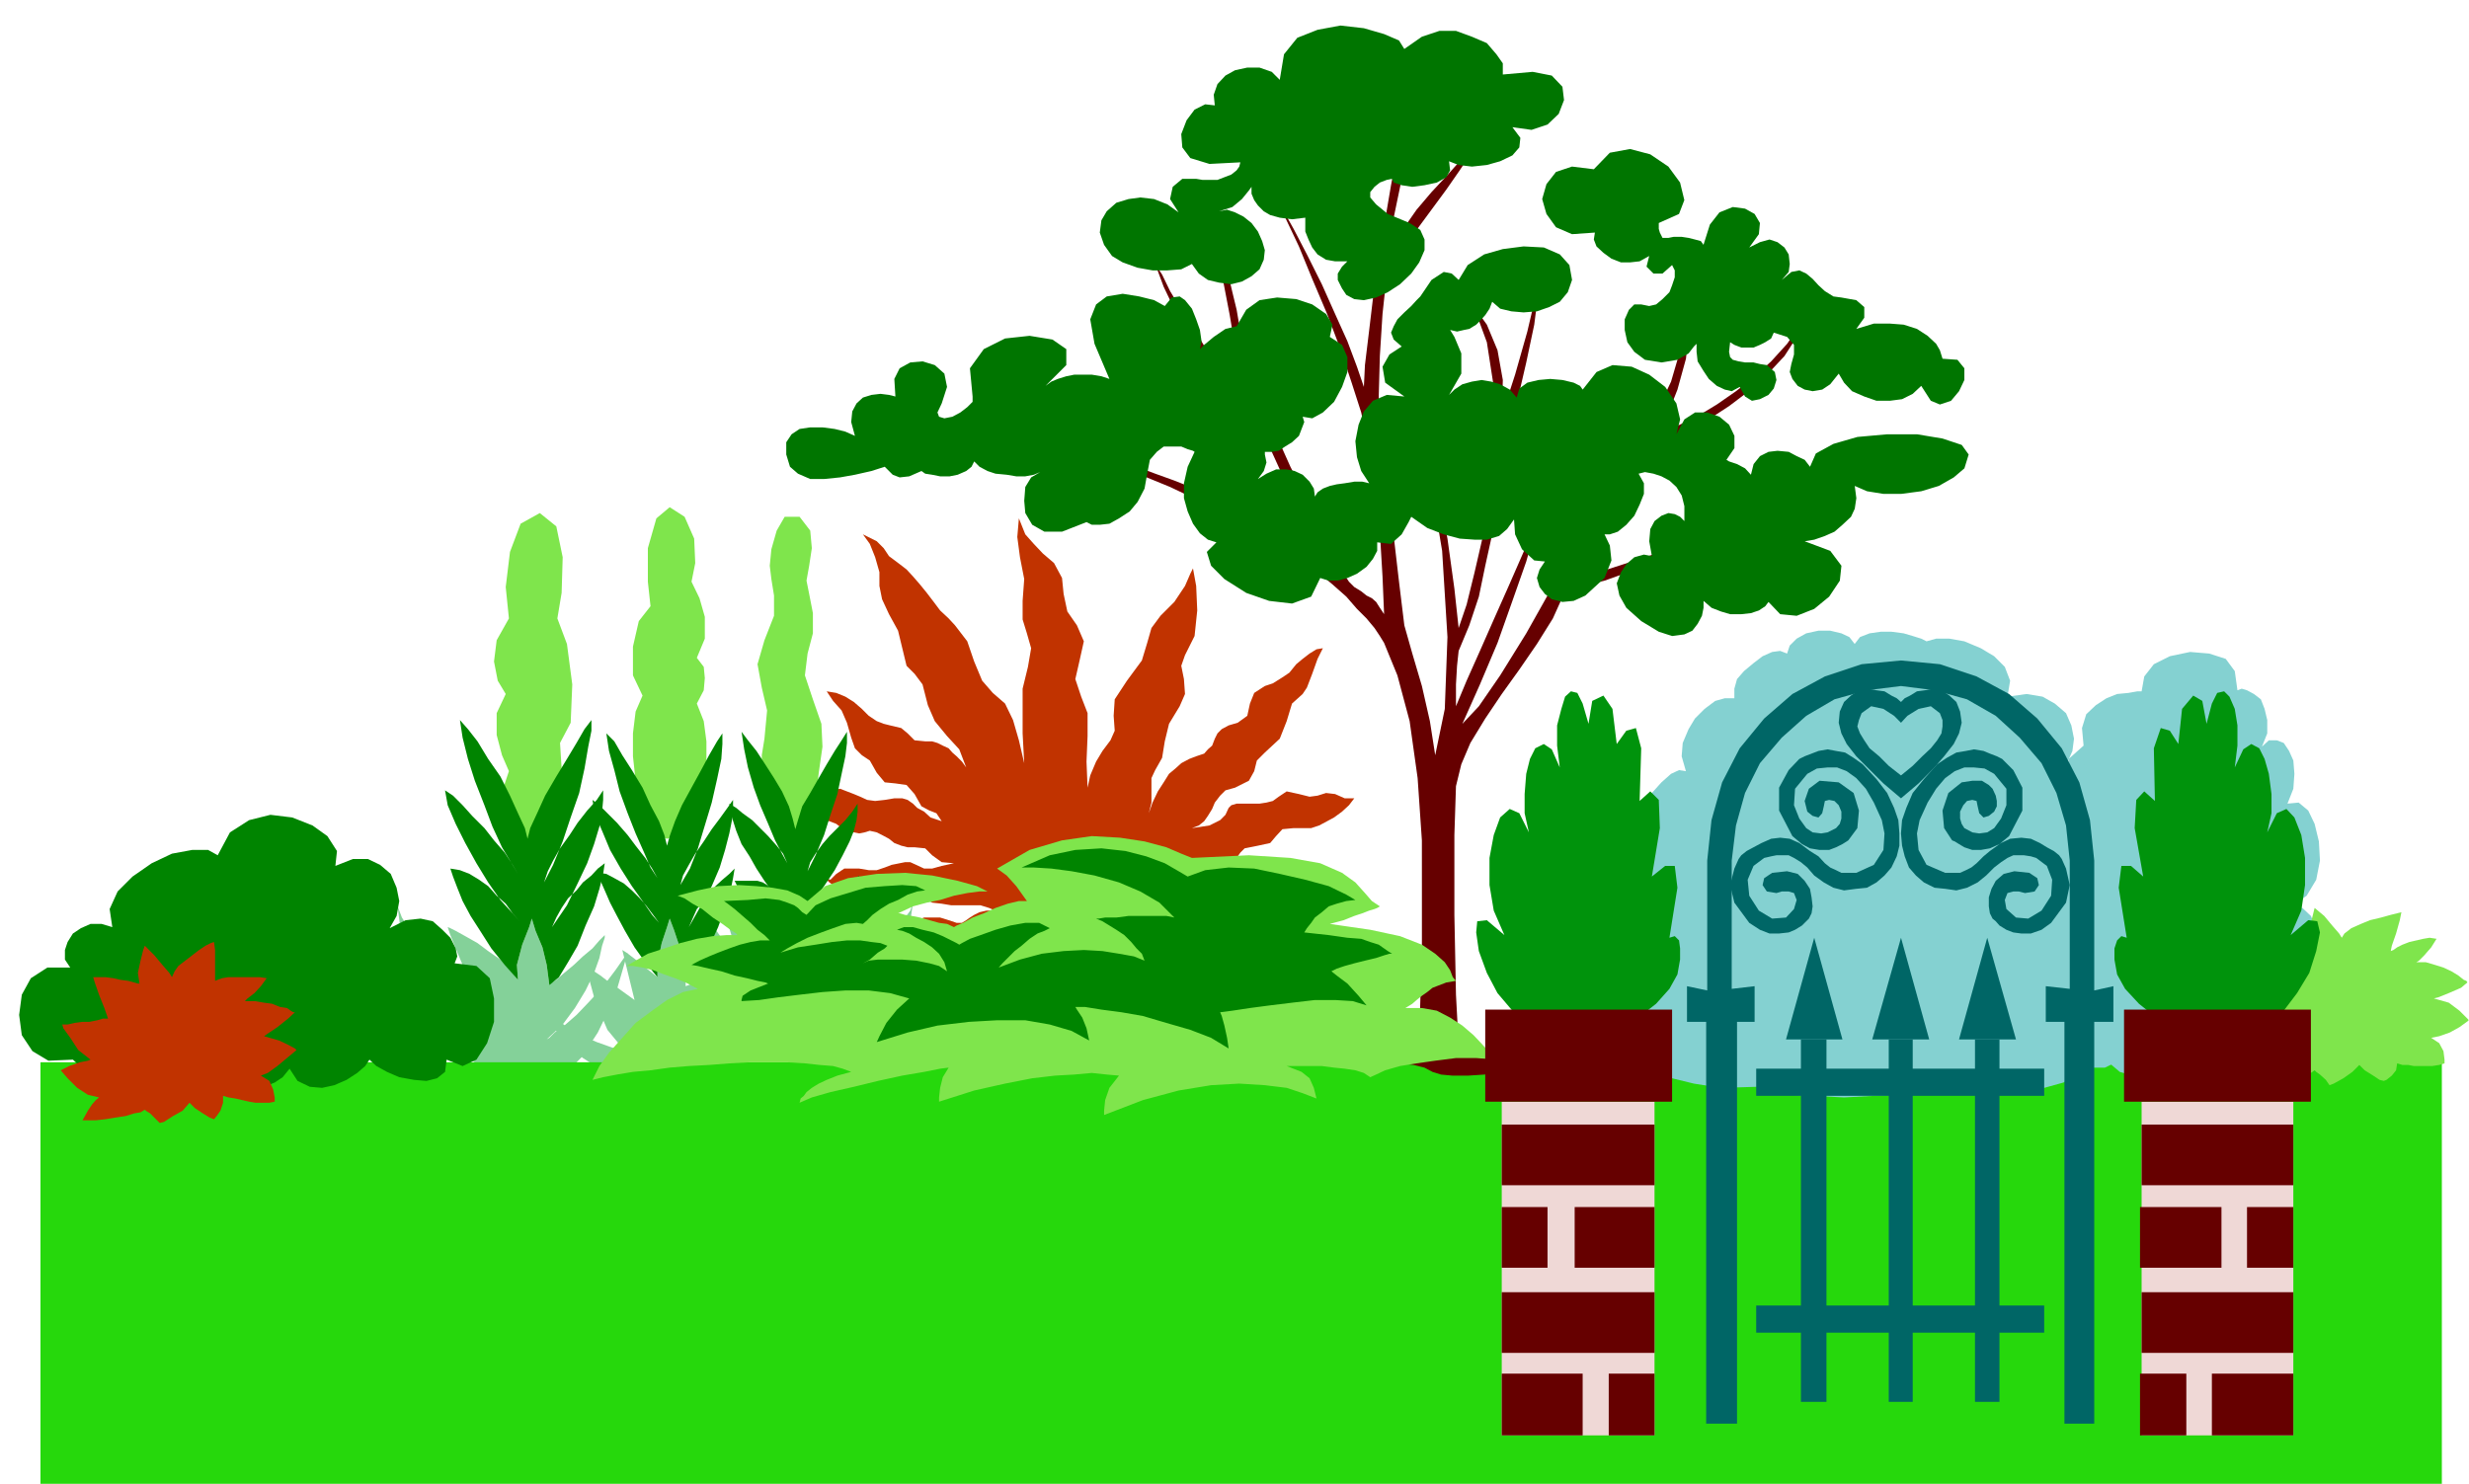 <?xml version="1.0" encoding="UTF-8" standalone="no"?>
<svg
   xmlns:ooo="http://xml.openoffice.org/svg/export"
   xmlns:dc="http://purl.org/dc/elements/1.1/"
   xmlns:cc="http://creativecommons.org/ns#"
   xmlns:rdf="http://www.w3.org/1999/02/22-rdf-syntax-ns#"
   xmlns:svg="http://www.w3.org/2000/svg"
   xmlns="http://www.w3.org/2000/svg"
   xmlns:sodipodi="http://sodipodi.sourceforge.net/DTD/sodipodi-0.dtd"
   xmlns:inkscape="http://www.inkscape.org/namespaces/inkscape"
   version="1.2"
   width="46.38mm"
   height="27.89mm"
   viewBox="0 0 4638 2789"
   preserveAspectRatio="xMidYMid"
   xml:space="preserve"
   id="svg175"
   sodipodi:docname="park4.svg"
   style="fill-rule:evenodd;stroke-width:28.222;stroke-linejoin:round"
   inkscape:version="0.92.5 (2060ec1f9f, 2020-04-08)"><sodipodi:namedview
   pagecolor="#ffffff"
   bordercolor="#666666"
   borderopacity="1"
   objecttolerance="10"
   gridtolerance="10"
   guidetolerance="10"
   inkscape:pageopacity="0"
   inkscape:pageshadow="2"
   inkscape:window-width="664"
   inkscape:window-height="487"
   id="namedview177"
   showgrid="false"
   inkscape:zoom="0.2102413"
   inkscape:cx="87.647245"
   inkscape:cy="52.686613"
   inkscape:window-x="0"
   inkscape:window-y="0"
   inkscape:window-maximized="0"
   inkscape:current-layer="svg175" />
 <defs
   class="ClipPathGroup"
   id="defs8">
  <clipPath
   id="presentation_clip_path"
   clipPathUnits="userSpaceOnUse">
   <rect
   x="0"
   y="0"
   width="21000"
   height="29700"
   id="rect2" />
  </clipPath>
  <clipPath
   id="presentation_clip_path_shrink"
   clipPathUnits="userSpaceOnUse">
   <rect
   x="21"
   y="29"
   width="20958"
   height="29641"
   id="rect5" />
  </clipPath>
 </defs>
 <defs
   class="TextShapeIndex"
   id="defs12">
  <g
   ooo:slide="id1"
   ooo:id-list="id3"
   id="g10" />
 </defs>
 <defs
   class="EmbeddedBulletChars"
   id="defs44">
  <g
   id="bullet-char-template-57356"
   transform="matrix(4.8828125e-4,0,0,-4.8828125e-4,0,0)">
   <path
   d="M 580,1141 1163,571 580,0 -4,571 Z"
   id="path14"
   inkscape:connector-curvature="0" />
  </g>
  <g
   id="bullet-char-template-57354"
   transform="matrix(4.8828125e-4,0,0,-4.8828125e-4,0,0)">
   <path
   d="M 8,1128 H 1137 V 0 H 8 Z"
   id="path17"
   inkscape:connector-curvature="0" />
  </g>
  <g
   id="bullet-char-template-10146"
   transform="matrix(4.8828125e-4,0,0,-4.8828125e-4,0,0)">
   <path
   d="M 174,0 602,739 174,1481 1456,739 Z M 1358,739 309,1346 659,739 Z"
   id="path20"
   inkscape:connector-curvature="0" />
  </g>
  <g
   id="bullet-char-template-10132"
   transform="matrix(4.8828125e-4,0,0,-4.8828125e-4,0,0)">
   <path
   d="M 2015,739 1276,0 H 717 l 543,543 H 174 v 393 h 1086 l -543,545 h 557 z"
   id="path23"
   inkscape:connector-curvature="0" />
  </g>
  <g
   id="bullet-char-template-10007"
   transform="matrix(4.8828125e-4,0,0,-4.8828125e-4,0,0)">
   <path
   d="m 0,-2 c -7,16 -16,29 -25,39 l 381,530 c -94,256 -141,385 -141,387 0,25 13,38 40,38 9,0 21,-2 34,-5 21,4 42,12 65,25 l 27,-13 111,-251 280,301 64,-25 24,25 c 21,-10 41,-24 62,-43 C 886,937 835,863 770,784 769,783 710,716 594,584 L 774,223 c 0,-27 -21,-55 -63,-84 l 16,-20 C 717,90 699,76 672,76 641,76 570,178 457,381 L 164,-76 c -22,-34 -53,-51 -92,-51 -42,0 -63,17 -64,51 -7,9 -10,24 -10,44 0,9 1,19 2,30 z"
   id="path26"
   inkscape:connector-curvature="0" />
  </g>
  <g
   id="bullet-char-template-10004"
   transform="matrix(4.8828125e-4,0,0,-4.8828125e-4,0,0)">
   <path
   d="M 285,-33 C 182,-33 111,30 74,156 52,228 41,333 41,471 c 0,78 14,145 41,201 34,71 87,106 158,106 53,0 88,-31 106,-94 l 23,-176 c 8,-64 28,-97 59,-98 l 735,706 c 11,11 33,17 66,17 42,0 63,-15 63,-46 V 965 c 0,-36 -10,-64 -30,-84 L 442,47 C 390,-6 338,-33 285,-33 Z"
   id="path29"
   inkscape:connector-curvature="0" />
  </g>
  <g
   id="bullet-char-template-9679"
   transform="matrix(4.8828125e-4,0,0,-4.8828125e-4,0,0)">
   <path
   d="M 813,0 C 632,0 489,54 383,161 276,268 223,411 223,592 c 0,181 53,324 160,431 106,107 249,161 430,161 179,0 323,-54 432,-161 108,-107 162,-251 162,-431 0,-180 -54,-324 -162,-431 C 1136,54 992,0 813,0 Z"
   id="path32"
   inkscape:connector-curvature="0" />
  </g>
  <g
   id="bullet-char-template-8226"
   transform="matrix(4.8828125e-4,0,0,-4.8828125e-4,0,0)">
   <path
   d="m 346,457 c -73,0 -137,26 -191,78 -54,51 -81,114 -81,188 0,73 27,136 81,188 54,52 118,78 191,78 73,0 134,-26 185,-79 51,-51 77,-114 77,-187 0,-75 -25,-137 -76,-188 -50,-52 -112,-78 -186,-78 z"
   id="path35"
   inkscape:connector-curvature="0" />
  </g>
  <g
   id="bullet-char-template-8211"
   transform="matrix(4.8828125e-4,0,0,-4.8828125e-4,0,0)">
   <path
   d="M -4,459 H 1135 V 606 H -4 Z"
   id="path38"
   inkscape:connector-curvature="0" />
  </g>
  <g
   id="bullet-char-template-61548"
   transform="matrix(4.8828125e-4,0,0,-4.8828125e-4,0,0)">
   <path
   d="m 173,740 c 0,163 58,303 173,419 116,115 255,173 419,173 163,0 302,-58 418,-173 116,-116 174,-256 174,-419 0,-163 -58,-303 -174,-418 C 1067,206 928,148 765,148 601,148 462,206 346,322 231,437 173,577 173,740 Z"
   id="path41"
   inkscape:connector-curvature="0" />
  </g>
 </defs>
 <g
   id="g49"
   transform="translate(-8181,-13455)">
  <g
   id="id2"
   class="Master_Slide">
   <g
   id="bg-id2"
   class="Background" />
   <g
   id="bo-id2"
   class="BackgroundObjects" />
  </g>
 </g>
 <g
   class="SlideGroup"
   id="g173"
   transform="translate(-8181,-13455)">
  <g
   id="g171">
   <g
   id="container-id1">
    <g
   id="id1"
   class="Slide"
   clip-path="url(#presentation_clip_path)">
     <g
   class="Page"
   id="g167">
      <g
   class="Graphic"
   id="g165">
       <g
   id="id3">
        <rect
   class="BoundingBox"
   x="8181"
   y="13455"
   width="4638"
   height="2789"
   id="rect51"
   style="fill:none;stroke:none" />
        <defs
   id="defs56">
         <clipPath
   id="clip_path_1"
   clipPathUnits="userSpaceOnUse">
          <path
   d="m 8181,13455 h 4637 v 2788 H 8181 Z"
   id="path53"
   inkscape:connector-curvature="0" />
         </clipPath>
        </defs>
        <g
   clip-path="url(#clip_path_1)"
   id="g162">
         <path
   d="m 9213,15306 -5,-38 -8,-33 -13,-31 -7,-23 -5,16 -13,33 -10,38 2,28 -15,-18 -18,-20 -23,-16 -20,-15 -23,-13 -18,-10 -10,-5 -5,-2 5,15 10,25 13,31 15,33 13,30 13,28 10,18 3,8 -18,-18 -23,-26 -28,-30 -31,-36 -28,-35 -22,-33 -18,-28 -8,-21 5,41 18,56 31,64 35,63 41,56 40,36 39,12 30,-23 10,13 18,8 23,-3 28,-12 28,-28 30,-46 31,-64 25,-86 -23,33 -25,33 -26,28 -22,23 -23,20 -18,13 -10,10 -5,3 30,-28 23,-31 20,-33 16,-33 10,-28 5,-23 5,-15 v -5 l -10,10 -13,15 -18,15 -17,16 -18,15 -15,13 -11,7 z"
   id="path58"
   inkscape:connector-curvature="0"
   style="fill:#84d199;stroke:none" />
         <path
   d="m 9469,15298 -2,-35 -10,-31 -10,-30 -8,-21 -5,16 -10,30 -8,38 v 26 l -20,-16 -21,-17 -17,-13 -8,-5 23,94 -18,-13 -18,-13 -15,-10 -13,-10 -12,-8 -8,-7 -5,-3 -3,-2 5,20 13,48 23,54 33,40 -25,-7 -28,-10 -26,-11 -23,-12 -17,-13 -18,-10 -10,-8 -3,-2 8,18 15,20 20,25 28,23 31,20 38,16 41,10 45,2 44,-7 38,-18 30,-23 28,-30 23,-33 18,-31 12,-30 11,-26 -11,10 -12,13 -18,13 -20,15 -21,13 -23,12 -20,11 -18,10 23,-31 18,-25 18,-23 13,-18 10,-18 5,-15 2,-18 v -20 l -10,15 -13,15 -12,13 -16,10 -17,11 -16,10 -15,7 -13,5 z"
   id="path60"
   inkscape:connector-curvature="0"
   style="fill:#84d199;stroke:none" />
         <path
   d="m 9703,15242 13,-20 15,-20 18,-21 20,-23 16,-17 15,-16 10,-10 3,-2 -13,43 -20,66 -21,61 -7,25 15,-15 23,-18 23,-20 22,-23 23,-23 18,-23 15,-20 5,-15 -5,35 -17,49 -28,51 -33,50 -39,41 -40,25 -36,3 -30,-25 -8,12 -15,8 -21,-3 -20,-12 -25,-28 -28,-46 -26,-64 -25,-86 20,33 23,33 21,28 20,23 18,20 12,13 10,10 3,3 -28,-28 -23,-31 -15,-33 -10,-33 -5,-28 -3,-23 v -15 -5 l 10,13 13,15 20,18 18,17 20,16 16,15 10,10 5,3 v -26 l 10,-30 10,-28 5,-13 8,20 8,23 5,28 z"
   id="path62"
   inkscape:connector-curvature="0"
   style="fill:#84d199;stroke:none" />
         <path
   d="m 10377,15163 15,16 20,12 21,11 15,5 -18,5 -20,7 -26,6 -25,5 -28,2 h -23 l -20,-5 -13,-10 -18,-15 -15,-3 -13,3 -5,2 -5,3 -15,5 -23,5 -25,8 -31,7 -28,5 h -25 l -21,-2 18,-10 23,-16 15,-12 8,-6 -31,11 -25,7 -18,3 h -15 -13 -10 -10 l -13,5 -12,2 h -16 l -12,-5 -13,-5 -15,-5 -13,-2 -15,2 -16,5 8,-7 8,-8 10,-5 10,-5 13,-5 h 15 15 l 16,5 15,5 h 10 l 8,-5 7,-5 8,-5 10,-5 13,-3 h 17 l -12,-5 -16,-5 h -17 -18 -20 l -18,-3 -18,-2 -13,-8 -10,-5 h -10 l -8,3 -10,2 -10,3 -13,2 -15,-2 -18,-8 -20,-8 -15,-5 -13,-2 -10,-3 h -10 l -11,-2 -7,-5 -8,-8 10,3 11,-11 15,-10 h 28 l 18,3 h 15 l 15,-5 13,-5 15,-3 10,-2 h 10 l 11,5 15,7 h 15 l 18,-5 23,-5 -23,-2 -18,-13 -13,-13 -20,-2 h -13 l -12,-3 -13,-5 -10,-8 -13,-7 -10,-5 -13,-3 -10,3 -10,2 -10,-2 -11,-3 -12,-5 -10,-8 -13,-5 -10,-2 h -13 l -20,-3 -18,-10 -15,-13 -18,-15 13,-5 h 7 8 l 5,2 7,3 h 11 l 12,-3 18,-7 18,-5 15,-3 13,5 13,5 12,5 13,6 15,2 18,-2 18,-3 h 15 l 10,3 10,7 8,8 13,7 12,11 21,7 -10,-15 -13,-5 -15,-8 -13,-23 -15,-17 -21,-3 -20,-2 -15,-18 -13,-23 -15,-10 -13,-13 -7,-20 -8,-28 -10,-23 -16,-18 -12,-18 18,3 17,7 16,10 15,13 13,13 15,10 13,5 12,3 21,5 12,10 13,13 20,2 h 13 l 10,3 10,5 11,5 7,8 8,7 10,10 8,11 -13,-34 -23,-25 -23,-28 -13,-30 -10,-39 -15,-20 -15,-15 -8,-33 -8,-33 -17,-31 -13,-28 -5,-25 v -26 l -8,-28 -10,-25 -13,-18 26,13 13,13 10,15 20,15 13,10 12,13 13,15 13,16 13,17 12,16 16,15 12,13 23,30 13,38 15,36 20,23 23,20 15,31 11,38 10,43 -3,-56 v -46 -38 l 10,-41 6,-35 -8,-28 -8,-26 v -35 l 3,-41 -8,-41 -5,-38 3,-35 12,30 16,18 17,18 21,18 15,28 3,30 7,33 18,26 13,30 -8,36 -8,35 11,33 12,31 v 43 l -2,48 2,49 5,-23 11,-26 12,-20 15,-20 8,-18 -2,-28 2,-31 23,-35 28,-38 10,-33 8,-28 17,-23 26,-26 20,-30 10,-23 5,-10 6,33 2,46 -5,48 -18,36 -7,20 5,25 2,28 -10,23 -20,33 -8,33 -5,31 -13,23 -7,15 v 20 26 l -5,20 7,-20 10,-21 11,-17 10,-16 12,-10 11,-10 15,-8 13,-5 15,-5 7,-8 8,-7 5,-13 5,-10 8,-8 13,-7 17,-5 18,-13 5,-23 8,-20 20,-13 15,-5 16,-10 15,-10 13,-16 12,-10 13,-10 13,-8 12,-2 -10,20 -10,28 -10,26 -8,12 -20,18 -10,33 -13,33 -28,26 -15,15 -5,20 -10,18 -26,13 -18,5 -10,10 -10,13 -5,12 -8,13 -7,10 -10,8 -13,5 33,-5 20,-10 10,-10 6,-13 5,-5 10,-3 h 13 15 15 l 13,-2 12,-3 11,-8 15,-10 23,5 20,5 15,-2 16,-5 17,2 18,8 h 18 l -10,13 -13,12 -15,11 -13,7 -15,8 -15,5 h -18 -15 l -21,2 -12,13 -11,13 -23,5 -15,3 -10,2 -8,8 -7,10 -10,8 -8,7 -10,3 h -15 l 10,5 h 7 11 l 7,-3 10,-2 h 11 12 l 13,5 13,5 12,2 11,3 h 10 10 10 l 10,5 8,5 18,10 20,5 h 20 l 15,-5 -5,10 -10,13 -15,10 -15,8 -18,8 -18,2 h -18 l -12,-5 -13,-5 -10,-3 -13,3 -8,2 -10,3 -10,3 h -7 l -11,-6 -12,-5 -16,-2 -17,2 -21,5 -18,3 -17,3 h -16 z"
   id="path64"
   inkscape:connector-curvature="0"
   style="fill:#c13300;stroke:none" />
         <path
   d="m 9137,14617 -6,-59 8,-66 20,-53 36,-20 31,25 12,58 -2,67 -8,48 18,48 10,76 -3,72 -20,38 3,48 -10,64 -23,56 -31,22 -28,-20 -15,-38 -3,-46 11,-33 -13,-30 -10,-38 v -41 l 17,-36 -15,-25 -7,-36 5,-40 z"
   id="path66"
   inkscape:connector-curvature="0"
   style="fill:#7fe54c;stroke:none" />
         <path
   d="m 9490,14777 13,33 5,38 v 43 l -8,41 -10,38 -15,33 -21,21 -20,7 -20,-7 -16,-26 -15,-35 -8,-41 -5,-46 v -43 l 5,-41 13,-30 -18,-38 v -54 l 11,-48 22,-28 -5,-46 v -63 l 16,-56 25,-21 28,18 18,41 2,46 -7,35 15,31 10,35 v 41 l -15,36 13,17 2,21 -2,23 z"
   id="path68"
   inkscape:connector-curvature="0"
   style="fill:#7fe54c;stroke:none" />
         <path
   d="m 9627,14518 3,-31 10,-35 15,-26 h 28 l 20,26 3,33 -5,33 -5,28 5,25 7,36 v 38 l -10,38 -5,41 15,45 16,46 2,43 -7,49 -6,53 -10,46 -20,23 -15,-3 -16,-13 -15,-17 -10,-26 -10,-30 -5,-33 v -33 l 5,-31 5,-53 -10,-43 -8,-44 13,-45 18,-46 v -38 l -5,-31 z"
   id="path70"
   inkscape:connector-curvature="0"
   style="fill:#7fe54c;stroke:none" />
         <path
   d="m 9172,15031 -5,-20 -13,-28 -15,-33 -18,-36 -23,-33 -20,-33 -18,-23 -15,-17 5,33 10,40 13,41 18,46 15,40 18,39 18,30 12,20 -10,-17 -15,-23 -20,-23 -18,-23 -23,-23 -18,-20 -18,-18 -15,-10 5,28 15,35 18,36 21,38 22,36 23,33 21,23 15,17 -13,-15 -13,-18 -17,-15 -16,-18 -17,-12 -18,-11 -18,-7 -18,-3 5,15 8,21 10,25 15,28 18,28 21,33 25,31 25,28 -2,-28 10,-38 13,-33 5,-16 7,23 13,31 8,33 5,38 18,-15 17,-28 18,-31 15,-38 16,-36 10,-33 7,-28 3,-20 -13,10 -12,13 -16,13 -12,15 -16,15 -12,18 -10,18 -8,18 28,-41 20,-41 18,-38 13,-36 10,-33 5,-28 2,-22 v -18 l -12,18 -18,20 -18,23 -15,23 -18,25 -13,23 -10,20 -7,21 17,-33 18,-44 15,-45 16,-46 10,-46 7,-41 6,-30 v -20 l -13,17 -15,26 -18,30 -20,33 -21,36 -15,33 -13,28 z"
   id="path72"
   inkscape:connector-curvature="0"
   style="fill:#008400;stroke:none" />
         <path
   d="m 9434,15044 -5,-20 -10,-26 -16,-30 -15,-33 -20,-33 -18,-28 -15,-26 -15,-15 5,33 10,36 10,40 15,41 15,38 16,36 12,28 13,20 -10,-18 -13,-20 -18,-23 -15,-20 -20,-23 -18,-18 -15,-15 -13,-10 5,28 13,30 15,36 20,35 21,33 20,28 18,26 13,15 -11,-15 -12,-16 -13,-15 -15,-15 -15,-13 -18,-10 -15,-8 -16,-2 5,15 8,18 10,23 13,25 15,28 18,31 20,28 23,28 v -26 l 8,-38 10,-30 5,-16 8,21 10,30 10,31 2,35 16,-15 15,-23 15,-30 15,-33 13,-36 10,-31 5,-25 3,-18 -10,10 -13,11 -13,12 -10,13 -12,15 -13,15 -8,18 -7,16 22,-39 21,-38 15,-35 10,-33 8,-31 5,-25 2,-23 v -15 l -12,17 -13,18 -15,20 -15,23 -16,23 -12,21 -11,20 -5,18 18,-31 15,-38 13,-43 13,-43 10,-44 8,-38 2,-28 v -20 l -10,15 -15,26 -16,30 -17,31 -18,33 -13,30 -10,28 z"
   id="path74"
   inkscape:connector-curvature="0"
   style="fill:#008400;stroke:none" />
         <path
   d="m 9675,15013 -5,-20 -7,-23 -13,-28 -15,-25 -18,-28 -15,-23 -16,-20 -12,-16 5,33 7,34 11,38 12,33 15,35 13,31 13,25 10,18 -8,-18 -12,-15 -16,-18 -15,-15 -15,-15 -18,-13 -12,-10 -13,-8 5,26 8,25 10,25 15,23 13,23 15,23 13,18 10,13 -8,-13 -10,-10 -8,-5 -10,-3 h -7 -13 -10 -13 l 5,10 5,10 8,13 10,13 13,13 15,17 18,23 20,26 v -26 l 10,-30 10,-28 5,-13 8,20 8,23 5,28 2,33 13,-12 15,-16 15,-20 16,-20 12,-21 13,-17 5,-21 3,-15 -10,8 -13,5 -13,5 -13,2 -12,5 -13,5 -10,11 -8,15 26,-36 20,-30 15,-28 13,-26 8,-20 5,-20 2,-16 v -15 l -10,15 -13,16 -15,15 -15,15 -13,15 -13,18 -10,16 -5,17 15,-30 16,-38 12,-38 13,-39 8,-38 7,-33 3,-25 v -21 l -10,16 -13,20 -15,25 -15,26 -16,28 -15,25 -8,26 z"
   id="path76"
   inkscape:connector-curvature="0"
   style="fill:#008400;stroke:none" />
         <path
   d="m 8257,15451 v 793 h 4511 v -793 z"
   id="path78"
   inkscape:connector-curvature="0"
   style="fill:#26d80c;stroke:none" />
         <path
   d="m 10852,15034 -8,-117 -15,-107 -23,-86 -25,-61 -8,-13 -10,-15 -15,-18 -18,-18 -20,-23 -26,-23 -30,-25 -33,-26 -38,-25 -44,-25 -48,-28 -53,-26 -59,-28 -61,-25 -71,-26 -74,-22 h 13 l 18,5 23,5 28,7 28,8 33,10 35,13 36,13 38,15 38,18 38,17 36,18 35,21 33,20 31,20 25,23 -12,-25 -16,-33 -15,-39 -15,-38 -18,-38 -15,-33 -15,-30 -13,-21 -18,-20 -23,-31 -28,-35 -28,-38 -30,-43 -26,-46 -22,-46 -16,-43 13,20 15,31 21,35 25,38 23,38 25,36 26,28 20,20 -13,-61 -15,-89 -15,-78 -5,-36 10,18 8,23 7,30 8,33 7,41 13,46 13,53 15,59 18,25 18,33 17,38 21,41 20,43 18,41 20,40 21,36 10,15 10,10 13,8 10,8 10,5 8,7 7,11 8,12 -3,-71 -5,-84 -10,-86 -15,-89 -10,-49 -18,-56 -21,-63 -25,-66 -28,-66 -25,-61 -28,-59 -26,-46 21,31 23,41 25,48 28,56 25,56 23,51 18,48 13,38 2,-41 8,-66 10,-84 15,-94 16,-94 17,-89 23,-76 23,-56 -13,69 -23,107 -22,106 -13,74 13,-25 20,-31 23,-33 28,-33 28,-30 25,-28 20,-23 16,-13 -16,23 -20,30 -25,36 -28,38 -28,38 -23,33 -20,31 -13,20 -8,74 -5,79 -2,73 v 56 l 10,74 15,109 13,112 10,82 15,53 18,61 15,66 10,64 18,-87 5,-135 -10,-162 -28,-168 20,56 18,89 13,94 8,74 15,-44 15,-61 18,-78 13,-89 7,-92 -2,-89 -13,-84 -25,-68 25,35 20,48 10,56 -2,67 25,-77 23,-81 15,-64 8,-28 -10,79 -15,71 -16,69 -25,69 -3,35 -2,43 -8,51 -10,56 -13,59 -12,58 -18,54 -20,48 -3,28 -2,35 v 28 13 l 20,-48 25,-56 26,-59 28,-63 28,-64 22,-68 18,-66 13,-69 -3,35 -10,51 -15,64 -20,71 -26,74 -28,79 -33,78 -33,74 31,-33 40,-58 49,-79 50,-89 46,-97 36,-94 20,-89 3,-74 7,34 3,40 -3,43 -2,36 28,-31 23,-35 22,-38 21,-41 18,-38 12,-41 13,-35 10,-33 -7,66 -16,58 -20,51 -18,36 36,-18 38,-18 38,-23 36,-25 33,-26 33,-30 30,-33 26,-38 -11,30 -20,31 -28,30 -35,33 -41,31 -46,30 -48,26 -51,23 -10,17 -13,18 -15,15 -13,16 -13,12 -7,11 -8,5 -2,2 -8,15 -10,23 -13,23 -13,26 -12,25 -10,20 -8,13 -3,5 23,-5 26,-5 25,-8 31,-10 30,-10 31,-10 33,-10 30,-13 31,-13 30,-15 28,-13 28,-12 23,-16 20,-12 16,-13 12,-13 -12,18 -18,18 -21,15 -25,18 -25,15 -31,15 -30,13 -31,15 -33,13 -33,10 -30,10 -31,11 -28,10 -28,7 -25,8 -21,5 -23,51 -30,48 -33,48 -33,46 -31,46 -28,46 -17,40 -10,41 -3,92 v 150 l 3,150 5,94 12,5 13,2 18,5 18,6 20,5 23,2 23,3 h 25 l -20,10 -26,7 -28,6 -30,5 -31,2 h -28 l -22,-2 -16,-5 -15,-8 -20,-5 -26,-3 -25,-5 h -23 l -20,-2 h -16 -5 l 11,-5 17,-3 h 18 23 l 20,-2 18,-6 13,-10 5,-15 2,-69 3,-109 v -112 z"
   id="path80"
   inkscape:connector-curvature="0"
   style="fill:#660000;stroke:none" />
         <path
   d="m 10819,13547 -10,-16 -28,-12 -38,-11 -44,-5 -43,8 -38,15 -25,31 -8,48 -15,-15 -23,-8 h -23 l -23,5 -18,10 -15,16 -7,20 2,20 -18,-2 -20,10 -15,20 -10,26 2,25 15,20 36,11 58,-3 -2,8 -5,7 -10,8 -13,5 -13,5 h -12 -16 l -12,-2 h -26 l -18,15 -5,23 16,25 -21,-15 -25,-10 -26,-3 -22,3 -23,7 -18,16 -10,17 -3,23 8,23 15,21 20,12 28,10 28,5 h 28 l 26,-2 20,-10 13,18 17,12 21,5 23,3 20,-5 18,-10 15,-13 8,-18 2,-18 -5,-17 -8,-18 -12,-16 -15,-12 -16,-8 -15,-5 -15,3 25,-8 18,-15 13,-16 5,-7 v 13 l 5,12 7,10 11,11 12,7 18,5 23,3 25,-3 v 10 16 l 6,15 7,15 10,13 16,10 17,3 h 23 l -10,10 -8,13 v 12 l 8,16 8,12 15,8 18,2 23,-5 22,-10 23,-15 21,-20 15,-21 10,-23 v -20 l -8,-18 -20,-13 -41,-17 -22,-18 -11,-13 v -10 l 8,-10 10,-8 13,-5 10,-2 3,7 15,5 20,3 23,-3 23,-5 18,-10 7,-13 -2,-17 18,7 25,3 28,-3 25,-7 23,-11 13,-15 2,-18 -15,-20 36,5 30,-10 21,-20 10,-26 -3,-25 -20,-21 -36,-7 -56,5 v -21 l -12,-17 -18,-21 -28,-12 -30,-11 h -31 l -33,11 z"
   id="path82"
   inkscape:connector-curvature="0"
   style="fill:#007500;stroke:none" />
         <path
   d="m 10008,14200 v 10 l -10,10 -13,10 -15,8 -15,3 -10,-3 -3,-8 8,-17 10,-31 -5,-25 -18,-16 -23,-7 -23,2 -20,11 -10,20 2,33 -12,-3 -16,-2 -17,2 -16,5 -12,11 -8,15 -2,20 7,26 -18,-8 -20,-5 -23,-3 h -23 l -20,3 -15,10 -10,15 v 23 l 7,23 15,13 23,10 h 26 l 30,-3 28,-5 31,-7 25,-8 15,15 13,5 18,-2 23,-10 7,5 13,2 15,3 h 18 l 15,-3 16,-7 10,-8 5,-10 10,10 15,8 15,5 21,2 18,3 h 17 l 16,-3 12,-5 -17,10 -11,18 -2,26 2,23 13,22 23,13 h 33 l 46,-18 10,5 h 15 l 18,-2 18,-10 20,-13 15,-18 13,-25 5,-28 5,-26 13,-15 13,-10 h 17 16 l 12,5 10,3 3,2 -13,28 -7,31 v 28 l 7,25 10,23 13,18 15,12 16,5 -18,18 8,26 25,25 41,26 43,15 43,5 36,-13 17,-35 16,5 h 17 l 18,-5 18,-8 18,-13 12,-15 8,-15 v -16 l 26,3 20,-18 13,-23 5,-10 30,21 31,12 30,8 28,2 h 23 l 23,-7 15,-13 13,-18 2,28 13,28 23,21 20,2 -10,15 -5,16 5,17 10,13 13,10 20,5 21,-2 22,-10 36,-33 13,-33 -3,-28 -10,-21 h 10 l 15,-5 16,-13 15,-17 10,-21 8,-20 v -20 l -10,-18 12,-3 16,3 15,5 15,8 13,12 10,16 5,20 v 28 l -8,-8 -10,-5 -12,-2 -13,5 -13,10 -8,15 -2,23 5,28 -15,-3 -18,5 -15,13 -10,15 -8,21 5,23 13,23 28,25 33,20 25,8 23,-3 15,-7 10,-13 8,-15 3,-15 v -13 l 15,13 18,7 17,5 h 21 l 18,-2 15,-5 12,-8 6,-8 22,23 31,3 33,-13 28,-23 20,-30 3,-28 -21,-28 -48,-18 18,-3 20,-7 18,-8 15,-13 16,-15 7,-15 3,-20 -3,-23 23,10 31,5 h 33 l 38,-5 33,-10 28,-16 20,-17 8,-26 -13,-18 -36,-12 -48,-8 h -56 l -56,5 -45,13 -33,18 -11,25 -10,-13 -15,-7 -15,-8 -21,-2 -17,2 -16,8 -12,15 -5,20 -11,-12 -15,-8 -15,-5 -5,-3 15,-22 v -23 l -10,-21 -18,-15 -23,-8 h -23 l -20,13 -15,28 7,-28 -7,-30 -21,-31 -30,-23 -33,-15 -36,-3 -30,13 -26,33 -5,-7 -12,-6 -21,-5 -23,-2 -22,2 -21,5 -15,11 -5,17 -13,-15 -18,-10 -17,-5 -18,-3 -18,3 -18,5 -15,10 -10,10 23,-40 v -38 l -13,-31 -8,-13 13,3 13,-3 10,-2 13,-8 7,-7 10,-11 8,-12 5,-13 15,13 21,5 23,2 25,-2 23,-8 20,-10 15,-18 8,-23 -5,-28 -18,-20 -30,-13 -38,-2 -39,5 -35,10 -31,20 -17,28 -13,-12 -15,-3 -23,15 -21,31 -7,7 -10,11 -13,12 -13,13 -7,13 -5,12 5,13 15,13 -23,15 -13,23 5,30 36,26 -33,-3 -26,11 -17,20 -10,25 -6,31 3,30 8,26 15,23 -13,-3 h -15 l -18,3 -15,2 -13,3 -13,5 -10,7 -5,8 -2,-15 -8,-13 -13,-13 -15,-7 -15,-3 h -20 l -18,8 -16,10 11,-15 5,-16 -3,-15 v -5 h 13 l 13,-2 12,-8 13,-8 13,-12 5,-13 5,-13 -3,-10 18,3 20,-11 21,-20 15,-28 10,-28 v -28 l -10,-23 -23,-15 5,-23 -12,-20 -26,-18 -30,-10 -36,-3 -33,5 -25,18 -18,31 -21,5 -22,15 -18,15 -8,8 3,-15 -3,-21 -7,-20 -8,-20 -13,-16 -10,-7 -15,2 -13,16 -20,-11 -28,-7 -31,-5 -30,5 -20,15 -11,28 8,46 28,66 -15,-5 -18,-3 h -18 -15 l -15,3 -16,5 -12,5 -11,8 39,-39 v -30 l -26,-18 -43,-7 -46,5 -40,20 -26,36 z"
   id="path84"
   inkscape:connector-curvature="0"
   style="fill:#007500;stroke:none" />
         <path
   d="m 11297,13874 38,-17 10,-26 -8,-33 -22,-30 -34,-23 -38,-10 -38,7 -30,31 -41,-5 -30,10 -18,23 -8,28 8,28 18,25 30,13 43,-3 -2,13 5,13 13,12 15,11 18,7 h 17 l 18,-2 18,-10 -5,20 13,13 h 17 l 18,-16 5,10 v 13 l -5,15 -5,13 -13,13 -12,10 -13,3 -15,-3 h -13 l -10,10 -8,18 v 20 l 5,23 13,18 20,15 31,5 30,-5 21,-12 10,-13 5,-5 v 15 l 2,18 11,18 10,15 15,13 15,7 13,3 15,-8 10,18 13,8 15,-3 16,-8 10,-12 5,-16 -3,-15 -15,-13 -13,-2 -12,-3 h -16 l -12,-2 -11,-3 -5,-5 -2,-10 2,-18 8,5 13,5 h 10 13 l 12,-5 10,-5 11,-7 5,-11 25,8 13,15 v 18 l -5,18 -3,15 5,13 10,13 13,7 15,3 18,-3 15,-10 16,-20 10,17 15,16 23,10 23,8 h 25 l 23,-3 20,-10 16,-15 18,28 17,7 21,-7 15,-18 10,-21 v -22 l -13,-16 -28,-2 -5,-16 -7,-12 -16,-15 -20,-13 -25,-8 -26,-2 h -30 l -33,10 15,-21 v -20 l -15,-13 -28,-5 -15,-2 -16,-10 -12,-11 -11,-12 -12,-10 -13,-6 -15,3 -18,15 13,-15 2,-15 -2,-18 -8,-13 -13,-10 -15,-5 -18,5 -20,10 18,-25 2,-21 -10,-17 -18,-10 -23,-3 -25,10 -18,23 -12,38 -5,-7 -11,-3 -12,-3 -13,-2 h -15 l -10,2 h -8 -3 l -5,-10 -2,-7 v -8 z"
   id="path86"
   inkscape:connector-curvature="0"
   style="fill:#007500;stroke:none" />
         <path
   d="m 12478,14965 21,-2 18,15 12,25 8,33 2,36 -7,36 -18,30 -28,20 20,3 16,15 10,23 5,26 -3,30 -7,28 -18,20 -25,13 2,18 v 18 l -5,17 -10,16 -10,10 -13,7 h -13 l -10,-7 -8,38 -33,28 -50,18 -59,7 -61,-2 -51,-15 -33,-28 -7,-39 -11,-12 -10,-23 -12,-31 -13,-38 -8,-40 -2,-41 5,-38 13,-33 -11,-21 v -30 l 11,-28 17,-23 -28,-41 -12,-66 5,-56 28,-25 -3,-33 8,-26 18,-17 20,-13 20,-8 21,-2 17,-3 h 8 l 5,-28 18,-23 30,-15 38,-8 36,3 31,10 17,23 5,36 8,-3 10,3 13,7 13,10 7,18 5,21 v 25 l -10,25 13,-12 h 15 l 13,5 10,15 8,18 2,25 -2,28 z"
   id="path88"
   inkscape:connector-curvature="0"
   style="fill:#84d1d1;stroke:none" />
         <path
   d="m 11665,14665 -10,-13 -15,-7 -21,-5 h -22 l -23,5 -18,10 -13,13 -5,15 -13,-5 -15,2 -18,8 -17,13 -18,15 -13,15 -5,18 v 18 h -18 l -18,5 -20,15 -18,18 -12,20 -11,26 -2,25 8,28 -13,-2 -15,7 -18,16 -18,20 -13,25 -7,31 v 33 l 12,33 h -10 l -12,15 -11,20 -7,28 -5,31 2,30 10,28 18,23 h -13 l -12,13 -8,18 -5,25 v 28 l 5,31 15,30 26,26 -8,7 3,13 10,15 18,18 30,15 41,10 51,8 66,-2 23,7 38,8 48,2 56,3 56,-3 48,-2 41,-8 23,-13 30,8 41,5 h 46 l 48,-2 43,-3 36,-10 25,-13 8,-15 h 45 l 41,-20 33,-31 28,-41 15,-45 5,-44 -10,-35 -23,-28 3,-15 -3,-28 -5,-33 -10,-36 -15,-33 -18,-28 -20,-15 -26,-3 16,-15 7,-20 v -23 l -5,-26 -10,-20 -18,-20 -25,-11 -31,-2 10,-23 3,-23 -5,-25 -10,-23 -21,-18 -23,-13 -30,-5 -36,5 5,-30 -10,-26 -20,-20 -25,-15 -31,-13 -28,-5 h -25 l -18,5 -10,-5 -16,-5 -17,-5 -23,-3 h -20 l -21,3 -18,7 z"
   id="path90"
   inkscape:connector-curvature="0"
   style="fill:#84d1d1;stroke:none" />
         <path
   d="m 12443,15446 -20,-5 -18,-16 -18,-15 -13,-18 16,-7 17,-5 16,-3 5,-2 -23,-18 -15,-23 -11,-21 -2,-7 h 10 l 13,-3 12,-2 h 16 l 12,-3 13,-2 h 8 2 l -10,-18 -10,-28 -8,-23 -2,-10 h 10 l 13,2 h 15 l 13,6 15,2 10,3 8,2 h 2 l -2,-20 5,-23 5,-20 2,-8 18,15 15,18 13,15 5,8 5,-8 13,-10 18,-8 17,-7 21,-5 18,-5 12,-3 8,-2 -3,15 -7,25 -8,23 -2,10 5,-2 7,-5 10,-5 13,-5 13,-3 13,-3 12,-2 13,2 -10,16 -13,15 -10,10 -5,3 h 18 l 17,5 16,5 15,7 13,8 10,8 5,2 2,3 -12,10 -23,10 -20,8 -8,2 28,8 20,15 13,13 5,5 -18,13 -18,10 -20,7 -15,3 15,10 8,15 2,16 v 7 l -10,3 -13,2 h -12 -10 -13 l -10,-2 h -11 l -10,-3 -2,13 -8,10 -10,8 -5,2 -8,-2 -12,-8 -16,-10 -10,-10 -13,13 -17,12 -18,10 -8,3 -7,-10 -11,-10 -7,-5 -3,-3 -7,5 -13,3 -15,5 -21,5 -17,2 -18,3 h -15 -11 l 11,-18 7,-13 8,-7 z"
   id="path92"
   inkscape:connector-curvature="0"
   style="fill:#7fe54c;stroke:none" />
         <path
   d="m 9698,15148 -15,-10 -23,-10 -28,-5 -30,-3 -33,-2 -39,2 -38,8 -38,10 13,5 15,10 18,10 20,16 18,12 15,11 11,7 2,3 h -20 l -26,2 -30,5 -31,8 -30,10 -31,10 -23,13 -17,10 h 12 l 18,3 20,5 21,8 20,7 20,8 13,7 10,5 -28,6 -30,15 -28,20 -31,23 -25,28 -25,28 -18,25 -13,26 20,-5 26,-5 30,-5 33,-3 36,-5 36,-3 38,-2 38,-3 38,-2 h 35 36 l 33,2 28,3 25,2 18,5 16,6 -26,7 -20,8 -15,7 -13,8 -10,8 -5,7 -6,5 -2,8 23,-10 35,-10 44,-10 45,-11 46,-10 41,-7 30,-6 16,-2 -11,18 -5,20 -2,18 v 8 l 66,-21 58,-13 51,-10 43,-5 36,-2 33,-3 28,3 23,2 -18,23 -8,23 -2,20 v 8 l 73,-28 67,-18 61,-10 53,-3 48,3 41,5 30,10 26,10 -5,-20 -8,-18 -15,-12 -28,-11 h 20 23 23 l 23,3 20,2 20,3 16,5 12,8 11,-5 17,-8 28,-8 31,-5 35,-5 39,-5 h 38 l 38,3 -10,-10 -16,-18 -17,-18 -21,-18 -23,-15 -25,-13 -28,-5 h -31 l 13,-8 8,-7 10,-8 10,-7 10,-8 13,-5 13,-5 18,-3 -6,-7 -5,-13 -10,-15 -18,-16 -25,-17 -41,-16 -56,-12 -76,-11 26,-7 20,-8 15,-5 13,-5 10,-3 5,-2 5,-3 v 0 l -15,-10 -13,-15 -18,-20 -25,-18 -41,-18 -56,-10 -78,-5 -107,5 -20,-8 -28,-12 -41,-11 -46,-7 -53,-3 -56,8 -61,18 -61,35 18,13 18,20 15,21 5,7 h -15 l -21,5 -23,8 -22,10 -21,8 -18,10 -12,5 -5,3 -13,-6 -15,-2 -18,-5 -18,-5 -15,-3 -13,-2 -10,-3 h -3 l 11,-5 17,-8 26,-7 25,-5 26,-8 25,-5 23,-3 h 15 l -20,-10 -36,-10 -48,-10 -51,-5 -53,2 -54,8 -43,15 z"
   id="path94"
   inkscape:connector-curvature="0"
   style="fill:#7fe54c;stroke:none" />
         <path
   d="m 8811,15082 3,-28 -18,-28 -28,-20 -38,-15 -41,-5 -40,10 -36,23 -23,43 -18,-10 h -30 l -38,7 -38,18 -36,25 -28,28 -15,33 5,34 -20,-6 h -21 l -18,8 -15,10 -10,16 -5,15 v 18 l 10,15 h -43 l -31,20 -17,31 -5,38 5,38 20,30 30,18 46,-2 13,12 23,16 33,12 38,11 43,7 43,-2 41,-11 36,-20 10,10 18,10 17,6 h 23 21 l 20,-8 15,-10 13,-16 15,23 23,11 23,2 23,-5 23,-10 20,-13 15,-13 8,-12 13,12 20,11 23,10 28,5 23,2 20,-5 15,-12 3,-23 30,12 26,-12 20,-31 13,-40 v -44 l -8,-38 -25,-23 -41,-5 5,-13 -3,-15 -10,-20 -15,-15 -18,-16 -23,-5 -28,3 -30,15 13,-23 5,-28 -5,-25 -11,-26 -20,-17 -23,-11 h -28 z"
   id="path96"
   inkscape:connector-curvature="0"
   style="fill:#008400;stroke:none" />
         <path
   d="m 11053,15369 -31,-15 -28,-33 -20,-38 -15,-41 -5,-35 2,-21 18,-2 33,28 -20,-46 -8,-48 v -51 l 8,-43 12,-33 18,-16 18,8 18,36 -8,-36 v -36 l 3,-38 7,-28 10,-20 16,-8 15,10 15,34 -5,-41 v -38 l 8,-31 7,-23 11,-10 12,3 10,20 11,38 7,-43 21,-10 17,25 8,66 18,-25 18,-5 10,38 -3,99 20,-18 16,16 2,53 -15,91 25,-20 h 18 l 5,41 -15,94 10,-3 8,8 2,15 v 21 l -5,28 -15,27 -25,28 -36,28 -38,21 -36,10 h -30 l -28,-3 -23,-7 -18,-8 -18,-7 z"
   id="path98"
   inkscape:connector-curvature="0"
   style="fill:#00930c;stroke:none" />
         <path
   d="m 12440,15369 31,-15 25,-33 23,-38 13,-41 7,-35 -5,-21 -17,-2 -33,28 20,-46 7,-48 v -51 l -7,-43 -13,-33 -15,-16 -18,8 -18,36 8,-36 v -36 l -5,-38 -8,-28 -10,-20 -15,-8 -15,10 -16,34 5,-41 v -38 l -5,-31 -10,-23 -10,-10 -13,3 -10,20 -10,38 -8,-43 -17,-10 -21,25 -7,66 -16,-25 -17,-5 -13,38 2,99 -20,-18 -15,16 -3,53 16,91 -23,-20 h -18 l -5,41 15,94 -10,-3 -8,8 -5,15 v 21 l 5,28 15,27 26,28 35,28 41,21 33,10 h 33 l 26,-3 23,-7 20,-8 18,-7 z"
   id="path100"
   inkscape:connector-curvature="0"
   style="fill:#00930c;stroke:none" />
         <path
   d="m 9696,15174 -8,-5 -8,-8 -7,-5 -13,-5 -15,-5 -26,-3 -33,3 -45,2 7,5 13,10 15,13 15,13 13,13 13,10 7,7 3,3 h -18 l -18,3 -20,5 -20,7 -21,8 -17,7 -18,8 -15,8 12,2 21,5 23,5 25,8 23,5 20,5 15,3 5,2 -33,13 -15,10 -2,8 v 2 l 33,-2 35,-5 41,-5 43,-5 43,-3 h 44 l 40,5 36,10 -23,21 -20,25 -13,25 -5,11 58,-18 56,-13 59,-7 53,-3 h 53 l 46,8 41,12 33,18 -5,-23 -8,-20 -10,-15 -3,-5 h 18 l 31,5 38,5 40,7 44,13 45,13 39,15 33,20 -3,-20 -5,-23 -5,-18 -3,-7 23,-3 33,-5 38,-5 41,-5 43,-5 h 38 l 33,2 26,8 -15,-18 -21,-23 -20,-15 -10,-8 10,-5 15,-5 18,-5 20,-5 21,-5 15,-5 10,-3 h 5 l -8,-5 -10,-7 -7,-5 -16,-5 -17,-6 -26,-2 -35,-5 -46,-5 5,-8 8,-10 7,-10 13,-10 13,-11 15,-5 18,-5 17,-2 -17,-10 -33,-16 -44,-12 -48,-11 -48,-10 -48,-2 -44,5 -33,12 -17,-10 -26,-15 -35,-13 -39,-10 -45,-5 -49,3 -48,10 -53,23 h 23 l 33,2 38,5 43,8 46,13 40,17 36,21 28,28 -15,-3 h -23 -23 -25 l -23,3 h -21 l -12,2 h -5 l 12,5 13,8 13,8 15,10 13,13 10,12 10,10 5,13 -20,-8 -28,-5 -31,-5 -35,-2 -38,2 -41,5 -41,11 -40,15 7,-8 10,-10 13,-13 13,-10 15,-13 15,-10 13,-5 10,-5 -20,-10 h -26 l -28,5 -28,8 -28,10 -20,7 -15,8 -5,3 -5,-3 -10,-5 -16,-8 -17,-7 -21,-5 -18,-5 h -17 l -13,5 10,2 13,5 13,8 15,8 15,10 13,12 10,16 5,17 -15,-10 -18,-5 -25,-5 -26,-2 h -25 -21 l -17,2 -11,5 13,-7 15,-13 13,-8 5,-5 -13,-5 -17,-2 -21,-3 h -25 l -28,3 -31,5 -33,5 -33,10 13,-8 18,-10 20,-10 26,-10 22,-8 23,-8 21,-2 12,2 8,-7 10,-10 15,-11 16,-10 17,-7 18,-10 18,-6 15,-2 -17,-8 -26,-2 -33,2 -36,3 -33,10 -33,10 -28,13 z"
   id="path102"
   inkscape:connector-curvature="0"
   style="fill:#008400;stroke:none" />
         <path
   d="m 8367,15517 -21,-5 -20,-13 -18,-18 -13,-15 16,-8 20,-7 15,-3 5,-2 -23,-18 -15,-23 -13,-18 -2,-7 h 10 l 13,-3 15,-2 h 13 l 15,-3 10,-3 h 8 2 l -7,-20 -10,-25 -8,-23 -3,-10 h 11 12 l 15,2 13,3 15,2 11,3 7,2 h 3 l -3,-20 5,-23 5,-20 3,-8 18,18 15,18 13,15 5,8 5,-11 7,-10 13,-10 13,-10 13,-10 12,-8 10,-5 6,-2 2,15 v 25 23 10 l 5,-2 8,-3 12,-2 h 13 15 16 15 l 13,2 -11,15 -12,13 -13,10 -5,5 h 18 l 18,3 15,2 15,6 13,2 7,5 5,3 h 3 l -13,12 -20,16 -18,12 -7,5 28,8 17,8 13,7 3,3 -18,15 -18,15 -18,13 -13,5 16,10 7,16 3,15 v 8 l -10,2 h -13 -13 l -12,-2 -13,-3 -13,-3 -13,-2 -10,-3 v 13 l -5,15 -7,10 -5,6 -8,-3 -13,-8 -15,-10 -10,-10 -13,15 -18,10 -17,11 -8,2 -10,-10 -8,-8 -8,-5 -2,-2 -8,5 -12,2 -16,5 -20,3 -18,3 -18,2 h -15 -10 l 10,-18 8,-12 7,-8 z"
   id="path104"
   inkscape:connector-curvature="0"
   style="fill:#c13300;stroke:none" />
         <path
   d="m 11752,14744 63,8 61,17 54,31 45,41 41,48 28,56 18,61 7,66 v 51 81 76 33 l -45,-5 v 67 h 35 v 755 h 56 v -755 h 36 v -67 l -36,8 v -30 -74 -82 -58 l -8,-76 -20,-71 -33,-64 -46,-56 -53,-46 -61,-33 -69,-23 -73,-7 -74,7 -69,23 -61,33 -53,46 -46,56 -33,64 -20,71 -8,76 v 58 82 74 30 l -38,-8 v 67 h 36 v 755 h 58 v -755 h 33 v -67 l -43,5 v -33 -76 -81 -51 l 8,-66 17,-61 28,-56 41,-48 46,-41 53,-31 61,-17 z"
   id="path106"
   inkscape:connector-curvature="0"
   style="fill:#006666;stroke:none" />
         <path
   d="m 12021,15514 v -51 h -541 v 51 z"
   id="path108"
   inkscape:connector-curvature="0"
   style="fill:#006666;stroke:none" />
         <path
   d="m 12021,15959 v -51 h -541 v 51 z"
   id="path110"
   inkscape:connector-curvature="0"
   style="fill:#006666;stroke:none" />
         <path
   d="m 11729,16089 v -681 h 45 v 681 z"
   id="path112"
   inkscape:connector-curvature="0"
   style="fill:#006666;stroke:none" />
         <path
   d="m 11564,16089 v -681 h 48 v 681 z"
   id="path114"
   inkscape:connector-curvature="0"
   style="fill:#006666;stroke:none" />
         <path
   d="m 11891,16089 v -681 h 46 v 681 z"
   id="path116"
   inkscape:connector-curvature="0"
   style="fill:#006666;stroke:none" />
         <path
   d="m 11805,15408 -53,-191 -54,191 z"
   id="path118"
   inkscape:connector-curvature="0"
   style="fill:#006666;stroke:none" />
         <path
   d="m 11642,15408 -53,-191 -53,191 z"
   id="path120"
   inkscape:connector-curvature="0"
   style="fill:#006666;stroke:none" />
         <path
   d="m 11968,15408 -54,-191 -53,191 z"
   id="path122"
   inkscape:connector-curvature="0"
   style="fill:#006666;stroke:none" />
         <path
   d="m 11752,14955 33,-28 28,-28 20,-23 18,-23 10,-20 5,-20 -3,-21 -7,-18 -13,-12 -15,-10 -15,-3 -16,3 -15,2 -13,8 -10,5 -7,7 v 39 l 12,-13 21,-13 23,-5 17,13 5,13 v 12 l -2,13 -8,13 -12,15 -16,15 -18,18 -22,18 -23,-18 -18,-18 -18,-15 -10,-15 -8,-13 -5,-13 3,-12 5,-13 18,-13 23,5 20,13 13,13 v -39 l -8,-7 -10,-5 -13,-8 -15,-2 -18,-3 -15,3 -15,10 -13,12 -8,18 -2,21 5,20 10,20 18,23 23,23 28,28 z"
   id="path124"
   inkscape:connector-curvature="0"
   style="fill:#006666;stroke:none" />
         <path
   d="m 11574,15011 -13,-18 -10,-25 2,-31 23,-28 18,-10 20,-2 h 18 l 18,7 18,13 18,20 15,26 15,33 5,25 -2,31 -18,28 -33,15 h -15 -13 l -10,-5 -11,-5 -10,-8 -12,-13 -16,-10 -20,-15 -18,-8 -18,-2 -17,2 -18,8 -15,8 -13,7 -10,8 -5,7 -8,18 -8,31 8,33 28,38 20,13 18,7 h 18 l 18,-2 12,-5 13,-8 8,-8 5,-5 5,-10 2,-13 -2,-17 -3,-16 -10,-15 -13,-13 -20,-5 -28,3 -15,10 -3,13 8,12 18,3 10,-3 h 13 l 10,3 5,13 -5,17 -15,16 -26,2 -25,-15 -18,-28 -3,-30 11,-26 20,-15 13,-3 10,-2 h 10 13 l 10,5 13,8 12,10 13,15 18,13 18,10 20,5 23,-3 20,-2 18,-10 15,-13 13,-15 10,-21 5,-20 v -23 l -2,-25 -8,-23 -13,-28 -20,-26 -26,-28 -17,-12 -16,-10 -17,-3 -16,-3 -17,3 -13,5 -13,5 -10,5 -20,21 -18,33 v 43 l 25,48 18,15 15,8 18,3 h 18 l 13,-5 12,-6 8,-5 3,-2 17,-23 3,-33 -10,-33 -28,-20 -36,-3 -20,15 -8,23 5,20 10,8 11,3 7,-8 3,-13 2,-10 8,-2 10,2 8,8 5,12 v 13 l -3,10 -7,8 -16,8 -12,2 -16,-2 z"
   id="path126"
   inkscape:connector-curvature="0"
   style="fill:#006666;stroke:none" />
         <path
   d="m 11927,15011 13,-18 10,-25 v -31 l -23,-28 -18,-10 -20,-2 h -18 l -18,7 -18,13 -17,20 -16,26 -15,33 -5,25 3,31 15,28 35,15 h 16 12 l 11,-5 10,-5 10,-8 13,-13 12,-10 21,-15 17,-8 21,-2 18,2 17,8 13,8 13,7 10,8 5,7 8,18 7,31 -7,33 -28,38 -18,13 -20,7 h -18 l -15,-2 -13,-5 -13,-8 -7,-8 -6,-5 -5,-10 -2,-13 v -17 l 5,-16 8,-15 15,-13 20,-5 28,3 15,10 3,13 -8,12 -18,3 -12,-3 h -10 l -11,3 -5,13 3,17 18,16 23,2 25,-15 18,-28 2,-30 -10,-26 -20,-15 -10,-3 -13,-2 h -10 -10 l -11,5 -12,8 -13,10 -15,15 -16,13 -20,10 -20,5 -21,-3 -20,-2 -20,-10 -15,-13 -13,-15 -8,-21 -5,-20 -2,-23 2,-25 8,-23 12,-28 21,-26 25,-28 18,-12 18,-10 18,-3 15,-3 18,3 12,5 13,5 10,5 21,21 17,33 v 43 l -25,48 -18,15 -18,8 -17,3 h -16 l -15,-5 -10,-6 -8,-5 -5,-2 -15,-23 -3,-33 11,-33 25,-20 20,-3 h 18 l 13,8 7,7 6,13 2,10 v 10 l -5,10 -10,8 -10,3 -8,-8 -3,-13 -2,-10 -8,-2 -10,2 -7,8 -6,12 v 13 l 3,10 5,8 15,8 13,2 15,-2 z"
   id="path128"
   inkscape:connector-curvature="0"
   style="fill:#006666;stroke:none" />
         <path
   d="m 11289,16152 v -627 h -287 v 627 z"
   id="path130"
   inkscape:connector-curvature="0"
   style="fill:#efd8d6;stroke:none" />
         <path
   d="m 12204,16152 v -627 h 285 v 627 z"
   id="path132"
   inkscape:connector-curvature="0"
   style="fill:#efd8d6;stroke:none" />
         <path
   d="m 11322,15525 v -173 h -351 v 173 z"
   id="path134"
   inkscape:connector-curvature="0"
   style="fill:#660000;stroke:none" />
         <path
   d="m 11289,15682 v -114 h -287 v 114 z"
   id="path136"
   inkscape:connector-curvature="0"
   style="fill:#660000;stroke:none" />
         <path
   d="m 11088,15837 v -114 h -86 v 114 z"
   id="path138"
   inkscape:connector-curvature="0"
   style="fill:#660000;stroke:none" />
         <path
   d="m 11289,15997 v -114 h -287 v 114 z"
   id="path140"
   inkscape:connector-curvature="0"
   style="fill:#660000;stroke:none" />
         <path
   d="m 11203,16036 v 116 h 86 v -116 z"
   id="path142"
   inkscape:connector-curvature="0"
   style="fill:#660000;stroke:none" />
         <path
   d="m 11289,15837 v -114 h -150 v 114 z"
   id="path144"
   inkscape:connector-curvature="0"
   style="fill:#660000;stroke:none" />
         <path
   d="m 11002,16036 v 116 h 152 v -116 z"
   id="path146"
   inkscape:connector-curvature="0"
   style="fill:#660000;stroke:none" />
         <path
   d="m 12171,15525 v -173 h 351 v 173 z"
   id="path148"
   inkscape:connector-curvature="0"
   style="fill:#660000;stroke:none" />
         <path
   d="m 12204,15682 v -114 h 285 v 114 z"
   id="path150"
   inkscape:connector-curvature="0"
   style="fill:#660000;stroke:none" />
         <path
   d="m 12402,15837 v -114 h 87 v 114 z"
   id="path152"
   inkscape:connector-curvature="0"
   style="fill:#660000;stroke:none" />
         <path
   d="m 12204,15997 v -114 h 285 v 114 z"
   id="path154"
   inkscape:connector-curvature="0"
   style="fill:#660000;stroke:none" />
         <path
   d="m 12288,16036 v 116 h -87 v -116 z"
   id="path156"
   inkscape:connector-curvature="0"
   style="fill:#660000;stroke:none" />
         <path
   d="m 12201,15837 v -114 h 153 v 114 z"
   id="path158"
   inkscape:connector-curvature="0"
   style="fill:#660000;stroke:none" />
         <path
   d="m 12489,16036 v 116 h -153 v -116 z"
   id="path160"
   inkscape:connector-curvature="0"
   style="fill:#660000;stroke:none" />
        </g>
       </g>
      </g>
     </g>
    </g>
   </g>
  </g>
 </g>
</svg>